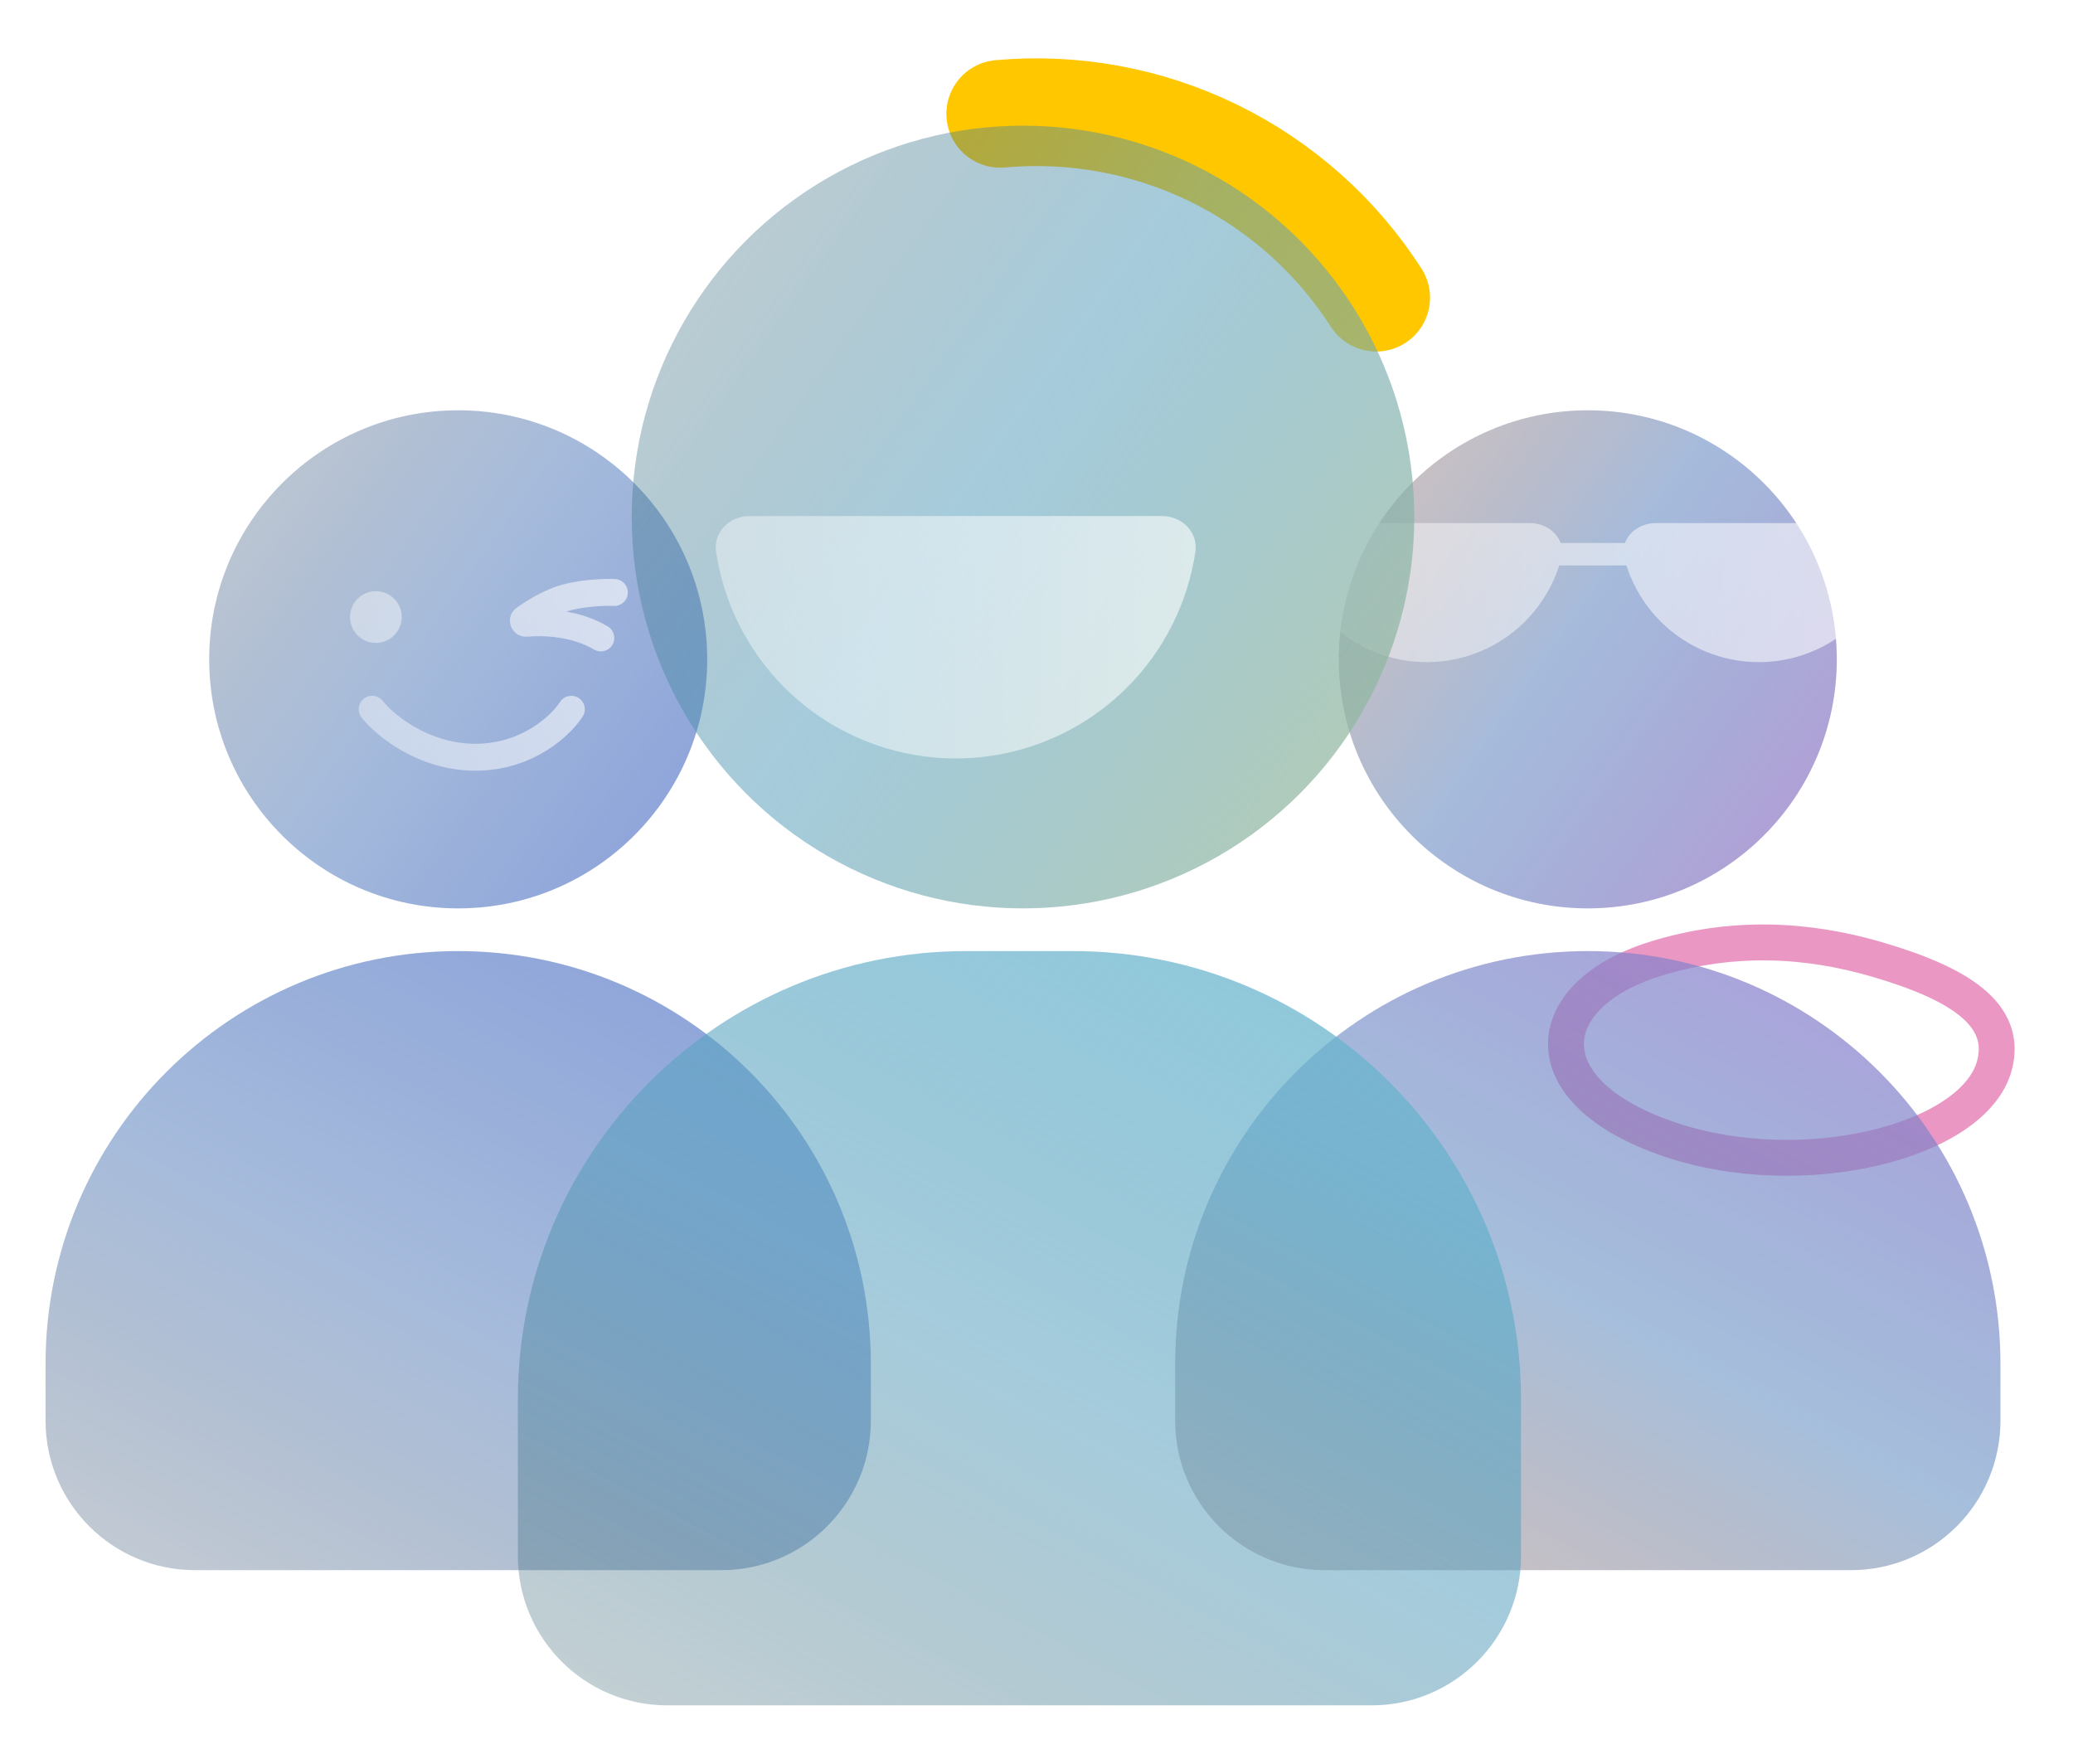 <svg width="462" height="393" viewBox="0 0 462 393" fill="none" xmlns="http://www.w3.org/2000/svg">
<path d="M368.648 213.742C386.361 208.163 403.167 209.379 418.155 213.742C436.323 219.03 447.561 225.917 444.499 237.398C439.957 254.43 401.804 263.892 372.281 253.957C340.462 243.249 343.232 221.746 368.648 213.742Z" stroke="#EA97C4" stroke-width="8" stroke-linecap="round"/>
<g filter="url(#filter0_bi_3374_5217)">
<path d="M105.288 211.928C156.079 211.928 197.252 253.102 197.252 303.892L197.252 316.577C197.252 334.966 182.344 349.874 163.955 349.874L46.622 349.874C28.232 349.874 13.324 334.966 13.324 316.577L13.324 303.892C13.324 253.102 54.498 211.928 105.288 211.928Z" fill="url(#paint0_linear_3374_5217)"/>
</g>
<g filter="url(#filter1_bi_3374_5217)">
<ellipse cx="105.288" cy="146.919" rx="55.495" ry="55.495" transform="rotate(-180 105.288 146.919)" fill="url(#paint1_linear_3374_5217)"/>
</g>
<g filter="url(#filter2_b_3374_5217)">
<path fill-rule="evenodd" clip-rule="evenodd" d="M83.767 131.731C80.582 131.731 78 134.313 78 137.498C78 140.683 80.582 143.265 83.767 143.265C86.952 143.265 89.534 140.683 89.534 137.498C89.534 134.313 86.952 131.731 83.767 131.731ZM123.552 130.847C128.268 129.11 134.526 128.924 137.033 129.021C138.689 129.084 139.979 130.478 139.916 132.134C139.852 133.789 138.458 135.08 136.802 135.016C134.676 134.934 129.778 135.125 126.196 136.281C129.266 136.813 132.507 137.818 135.448 139.583C136.868 140.435 137.329 142.278 136.477 143.699C135.624 145.12 133.781 145.58 132.361 144.728C127.604 141.874 121.383 141.529 117.531 141.869C115.821 142.02 114.469 140.982 113.926 139.714C113.364 138.402 113.579 136.575 115.092 135.475C117.062 134.044 120.153 132.099 123.552 130.847ZM128.948 155.52C130.343 156.414 130.749 158.27 129.855 159.665C127.156 163.875 118.827 171.731 105.959 171.731C93.163 171.731 83.809 163.953 80.597 159.912C79.566 158.615 79.782 156.728 81.079 155.697C82.376 154.666 84.263 154.882 85.294 156.179C87.744 159.261 95.522 165.731 105.959 165.731C116.324 165.731 122.936 159.34 124.803 156.427C125.697 155.032 127.553 154.626 128.948 155.52Z" fill="url(#paint2_linear_3374_5217)"/>
</g>
<g filter="url(#filter3_bi_3374_5217)">
<ellipse cx="357.036" cy="146.919" rx="55.495" ry="55.495" transform="rotate(-180 357.036 146.919)" fill="url(#paint3_linear_3374_5217)"/>
</g>
<g filter="url(#filter4_b_3374_5217)">
<path fill-rule="evenodd" clip-rule="evenodd" d="M347.81 121C346.877 118.401 344.108 116.56 340.966 116.56H317.983L295 116.56C290.582 116.56 286.899 120.2 288.027 124.472C288.381 125.812 288.825 127.131 289.358 128.417C290.915 132.176 293.198 135.592 296.075 138.469C298.952 141.346 302.367 143.628 306.126 145.185C309.885 146.742 313.914 147.543 317.983 147.543C322.052 147.543 326.081 146.742 329.84 145.185C333.599 143.628 337.014 141.346 339.891 138.469C342.768 135.592 345.05 132.176 346.608 128.417C346.937 127.623 347.232 126.816 347.493 126H362.473C362.734 126.816 363.029 127.623 363.358 128.417C364.915 132.176 367.198 135.592 370.075 138.469C372.952 141.346 376.367 143.628 380.126 145.185C383.885 146.742 387.914 147.543 391.983 147.543C396.052 147.543 400.081 146.742 403.84 145.185C407.599 143.628 411.014 141.346 413.891 138.469C416.768 135.592 419.05 132.176 420.608 128.417C421.14 127.131 421.585 125.812 421.939 124.472C423.067 120.2 419.384 116.56 414.966 116.56H391.983L369 116.56C365.858 116.56 363.088 118.401 362.156 121H347.81Z" fill="url(#paint4_linear_3374_5217)"/>
</g>
<g filter="url(#filter5_bi_3374_5217)">
<path d="M357.036 211.928C407.826 211.928 449 253.102 449 303.892L449 316.577C449 334.966 434.092 349.874 415.703 349.874L298.369 349.874C279.98 349.874 265.072 334.966 265.072 316.577L265.072 303.892C265.072 253.102 306.246 211.928 357.036 211.928Z" fill="url(#paint5_linear_3374_5217)"/>
</g>
<g filter="url(#filter6_bi_3374_5217)">
<path d="M242.261 211.928C297.43 211.928 342.153 256.651 342.153 311.82L342.153 346.703C342.153 365.092 327.245 380 308.856 380L151.883 380C133.493 380 118.586 365.092 118.586 346.703L118.586 311.82C118.586 256.651 163.309 211.928 218.477 211.928L242.261 211.928Z" fill="url(#paint6_linear_3374_5217)"/>
</g>
<path d="M222.916 25.364C239.292 23.887 255.76 26.924 270.532 34.147C285.303 41.369 297.814 52.5 306.706 66.332" stroke="#FFC700" stroke-width="24" stroke-linecap="round"/>
<g filter="url(#filter7_bi_3374_5217)">
<circle cx="231.162" cy="115.207" r="87.207" transform="rotate(-180 231.162 115.207)" fill="url(#paint7_linear_3374_5217)"/>
</g>
<g filter="url(#filter8_b_3374_5217)">
<path d="M259 115C263.418 115 267.061 118.601 266.409 122.971C264.712 134.344 259.413 144.955 251.184 153.184C241.057 163.311 227.322 169 213 169C198.678 169 184.943 163.311 174.816 153.184C166.587 144.955 161.289 134.344 159.591 122.971C158.939 118.601 162.582 115 167 115L213 115H259Z" fill="url(#paint8_linear_3374_5217)"/>
</g>
<defs>
<filter id="filter0_bi_3374_5217" x="-23.144" y="175.46" width="256.865" height="210.883" filterUnits="userSpaceOnUse" color-interpolation-filters="sRGB">
<feFlood flood-opacity="0" result="BackgroundImageFix"/>
<feGaussianBlur in="BackgroundImageFix" stdDeviation="18.234"/>
<feComposite in2="SourceAlpha" operator="in" result="effect1_backgroundBlur_3374_5217"/>
<feBlend mode="normal" in="SourceGraphic" in2="effect1_backgroundBlur_3374_5217" result="shape"/>
<feColorMatrix in="SourceAlpha" type="matrix" values="0 0 0 0 0 0 0 0 0 0 0 0 0 0 0 0 0 0 127 0" result="hardAlpha"/>
<feOffset dx="-3.171"/>
<feGaussianBlur stdDeviation="3.171"/>
<feComposite in2="hardAlpha" operator="arithmetic" k2="-1" k3="1"/>
<feColorMatrix type="matrix" values="0 0 0 0 1 0 0 0 0 1 0 0 0 0 1 0 0 0 0.1 0"/>
<feBlend mode="normal" in2="shape" result="effect2_innerShadow_3374_5217"/>
</filter>
<filter id="filter1_bi_3374_5217" x="13.325" y="54.955" width="183.928" height="183.928" filterUnits="userSpaceOnUse" color-interpolation-filters="sRGB">
<feFlood flood-opacity="0" result="BackgroundImageFix"/>
<feGaussianBlur in="BackgroundImageFix" stdDeviation="18.234"/>
<feComposite in2="SourceAlpha" operator="in" result="effect1_backgroundBlur_3374_5217"/>
<feBlend mode="normal" in="SourceGraphic" in2="effect1_backgroundBlur_3374_5217" result="shape"/>
<feColorMatrix in="SourceAlpha" type="matrix" values="0 0 0 0 0 0 0 0 0 0 0 0 0 0 0 0 0 0 127 0" result="hardAlpha"/>
<feOffset dx="-3.171"/>
<feGaussianBlur stdDeviation="3.171"/>
<feComposite in2="hardAlpha" operator="arithmetic" k2="-1" k3="1"/>
<feColorMatrix type="matrix" values="0 0 0 0 1 0 0 0 0 1 0 0 0 0 1 0 0 0 0.1 0"/>
<feBlend mode="normal" in2="shape" result="effect2_innerShadow_3374_5217"/>
</filter>
<filter id="filter2_b_3374_5217" x="74.4" y="125.4" width="69.118" height="49.931" filterUnits="userSpaceOnUse" color-interpolation-filters="sRGB">
<feFlood flood-opacity="0" result="BackgroundImageFix"/>
<feGaussianBlur in="BackgroundImageFix" stdDeviation="1.8"/>
<feComposite in2="SourceAlpha" operator="in" result="effect1_backgroundBlur_3374_5217"/>
<feBlend mode="normal" in="SourceGraphic" in2="effect1_backgroundBlur_3374_5217" result="shape"/>
</filter>
<filter id="filter3_bi_3374_5217" x="265.072" y="54.955" width="183.928" height="183.928" filterUnits="userSpaceOnUse" color-interpolation-filters="sRGB">
<feFlood flood-opacity="0" result="BackgroundImageFix"/>
<feGaussianBlur in="BackgroundImageFix" stdDeviation="18.234"/>
<feComposite in2="SourceAlpha" operator="in" result="effect1_backgroundBlur_3374_5217"/>
<feBlend mode="normal" in="SourceGraphic" in2="effect1_backgroundBlur_3374_5217" result="shape"/>
<feColorMatrix in="SourceAlpha" type="matrix" values="0 0 0 0 0 0 0 0 0 0 0 0 0 0 0 0 0 0 127 0" result="hardAlpha"/>
<feOffset dx="-3.171"/>
<feGaussianBlur stdDeviation="3.171"/>
<feComposite in2="hardAlpha" operator="arithmetic" k2="-1" k3="1"/>
<feColorMatrix type="matrix" values="0 0 0 0 1 0 0 0 0 1 0 0 0 0 1 0 0 0 0.1 0"/>
<feBlend mode="normal" in2="shape" result="effect2_innerShadow_3374_5217"/>
</filter>
<filter id="filter4_b_3374_5217" x="284.222" y="112.96" width="141.523" height="38.183" filterUnits="userSpaceOnUse" color-interpolation-filters="sRGB">
<feFlood flood-opacity="0" result="BackgroundImageFix"/>
<feGaussianBlur in="BackgroundImageFix" stdDeviation="1.8"/>
<feComposite in2="SourceAlpha" operator="in" result="effect1_backgroundBlur_3374_5217"/>
<feBlend mode="normal" in="SourceGraphic" in2="effect1_backgroundBlur_3374_5217" result="shape"/>
</filter>
<filter id="filter5_bi_3374_5217" x="228.604" y="175.46" width="256.865" height="210.883" filterUnits="userSpaceOnUse" color-interpolation-filters="sRGB">
<feFlood flood-opacity="0" result="BackgroundImageFix"/>
<feGaussianBlur in="BackgroundImageFix" stdDeviation="18.234"/>
<feComposite in2="SourceAlpha" operator="in" result="effect1_backgroundBlur_3374_5217"/>
<feBlend mode="normal" in="SourceGraphic" in2="effect1_backgroundBlur_3374_5217" result="shape"/>
<feColorMatrix in="SourceAlpha" type="matrix" values="0 0 0 0 0 0 0 0 0 0 0 0 0 0 0 0 0 0 127 0" result="hardAlpha"/>
<feOffset dx="-3.171"/>
<feGaussianBlur stdDeviation="3.171"/>
<feComposite in2="hardAlpha" operator="arithmetic" k2="-1" k3="1"/>
<feColorMatrix type="matrix" values="0 0 0 0 1 0 0 0 0 1 0 0 0 0 1 0 0 0 0.1 0"/>
<feBlend mode="normal" in2="shape" result="effect2_innerShadow_3374_5217"/>
</filter>
<filter id="filter6_bi_3374_5217" x="103.586" y="196.928" width="253.568" height="198.072" filterUnits="userSpaceOnUse" color-interpolation-filters="sRGB">
<feFlood flood-opacity="0" result="BackgroundImageFix"/>
<feGaussianBlur in="BackgroundImageFix" stdDeviation="7.5"/>
<feComposite in2="SourceAlpha" operator="in" result="effect1_backgroundBlur_3374_5217"/>
<feBlend mode="normal" in="SourceGraphic" in2="effect1_backgroundBlur_3374_5217" result="shape"/>
<feColorMatrix in="SourceAlpha" type="matrix" values="0 0 0 0 0 0 0 0 0 0 0 0 0 0 0 0 0 0 127 0" result="hardAlpha"/>
<feOffset dx="-3.171"/>
<feGaussianBlur stdDeviation="3.171"/>
<feComposite in2="hardAlpha" operator="arithmetic" k2="-1" k3="1"/>
<feColorMatrix type="matrix" values="0 0 0 0 1 0 0 0 0 1 0 0 0 0 1 0 0 0 0.1 0"/>
<feBlend mode="normal" in2="shape" result="effect2_innerShadow_3374_5217"/>
</filter>
<filter id="filter7_bi_3374_5217" x="128.955" y="13" width="204.414" height="204.414" filterUnits="userSpaceOnUse" color-interpolation-filters="sRGB">
<feFlood flood-opacity="0" result="BackgroundImageFix"/>
<feGaussianBlur in="BackgroundImageFix" stdDeviation="7.5"/>
<feComposite in2="SourceAlpha" operator="in" result="effect1_backgroundBlur_3374_5217"/>
<feBlend mode="normal" in="SourceGraphic" in2="effect1_backgroundBlur_3374_5217" result="shape"/>
<feColorMatrix in="SourceAlpha" type="matrix" values="0 0 0 0 0 0 0 0 0 0 0 0 0 0 0 0 0 0 127 0" result="hardAlpha"/>
<feOffset dx="-3.171"/>
<feGaussianBlur stdDeviation="3.171"/>
<feComposite in2="hardAlpha" operator="arithmetic" k2="-1" k3="1"/>
<feColorMatrix type="matrix" values="0 0 0 0 1 0 0 0 0 1 0 0 0 0 1 0 0 0 0.1 0"/>
<feBlend mode="normal" in2="shape" result="effect2_innerShadow_3374_5217"/>
</filter>
<filter id="filter8_b_3374_5217" x="155.915" y="111.4" width="114.169" height="61.2" filterUnits="userSpaceOnUse" color-interpolation-filters="sRGB">
<feFlood flood-opacity="0" result="BackgroundImageFix"/>
<feGaussianBlur in="BackgroundImageFix" stdDeviation="1.8"/>
<feComposite in2="SourceAlpha" operator="in" result="effect1_backgroundBlur_3374_5217"/>
<feBlend mode="normal" in="SourceGraphic" in2="effect1_backgroundBlur_3374_5217" result="shape"/>
</filter>
<linearGradient id="paint0_linear_3374_5217" x1="261.481" y1="117.774" x2="110.866" y2="400.331" gradientUnits="userSpaceOnUse">
<stop offset="0.111" stop-color="#8191E4"/>
<stop offset="0.707" stop-color="#537CBB" stop-opacity="0.52"/>
<stop offset="1" stop-color="#314A67" stop-opacity="0.28"/>
</linearGradient>
<linearGradient id="paint1_linear_3374_5217" x1="-25.963" y1="52.665" x2="168.001" y2="190.52" gradientUnits="userSpaceOnUse">
<stop offset="0.111" stop-color="#8191E4"/>
<stop offset="0.707" stop-color="#537CBB" stop-opacity="0.52"/>
<stop offset="1" stop-color="#314A67" stop-opacity="0.28"/>
</linearGradient>
<linearGradient id="paint2_linear_3374_5217" x1="78" y1="150.365" x2="139.918" y2="150.365" gradientUnits="userSpaceOnUse">
<stop stop-color="white" stop-opacity="0.4"/>
<stop offset="1" stop-color="white" stop-opacity="0.6"/>
</linearGradient>
<linearGradient id="paint3_linear_3374_5217" x1="225.785" y1="52.665" x2="419.748" y2="190.52" gradientUnits="userSpaceOnUse">
<stop offset="0.111" stop-color="#E481D5"/>
<stop offset="0.707" stop-color="#537CBB" stop-opacity="0.52"/>
<stop offset="1" stop-color="#673A31" stop-opacity="0.28"/>
</linearGradient>
<linearGradient id="paint4_linear_3374_5217" x1="287.822" y1="132.052" x2="422.144" y2="132.052" gradientUnits="userSpaceOnUse">
<stop stop-color="white" stop-opacity="0.4"/>
<stop offset="1" stop-color="white" stop-opacity="0.6"/>
</linearGradient>
<linearGradient id="paint5_linear_3374_5217" x1="513.229" y1="117.774" x2="362.613" y2="400.331" gradientUnits="userSpaceOnUse">
<stop offset="0.111" stop-color="#D181E4"/>
<stop offset="0.707" stop-color="#5383BB" stop-opacity="0.52"/>
<stop offset="1" stop-color="#673731" stop-opacity="0.28"/>
</linearGradient>
<linearGradient id="paint6_linear_3374_5217" x1="420.224" y1="97.212" x2="236.475" y2="441.116" gradientUnits="userSpaceOnUse">
<stop offset="0.111" stop-color="#81D3E4"/>
<stop offset="0.707" stop-color="#539CBB" stop-opacity="0.52"/>
<stop offset="1" stop-color="#315A67" stop-opacity="0.28"/>
</linearGradient>
<linearGradient id="paint7_linear_3374_5217" x1="24.91" y1="-32.907" x2="329.71" y2="183.723" gradientUnits="userSpaceOnUse">
<stop offset="0.111" stop-color="#E4DB81"/>
<stop offset="0.707" stop-color="#539CBB" stop-opacity="0.52"/>
<stop offset="1" stop-color="#315A67" stop-opacity="0.28"/>
</linearGradient>
<linearGradient id="paint8_linear_3374_5217" x1="159" y1="115" x2="267" y2="115" gradientUnits="userSpaceOnUse">
<stop stop-color="white" stop-opacity="0.4"/>
<stop offset="1" stop-color="white" stop-opacity="0.6"/>
</linearGradient>
</defs>
</svg>
